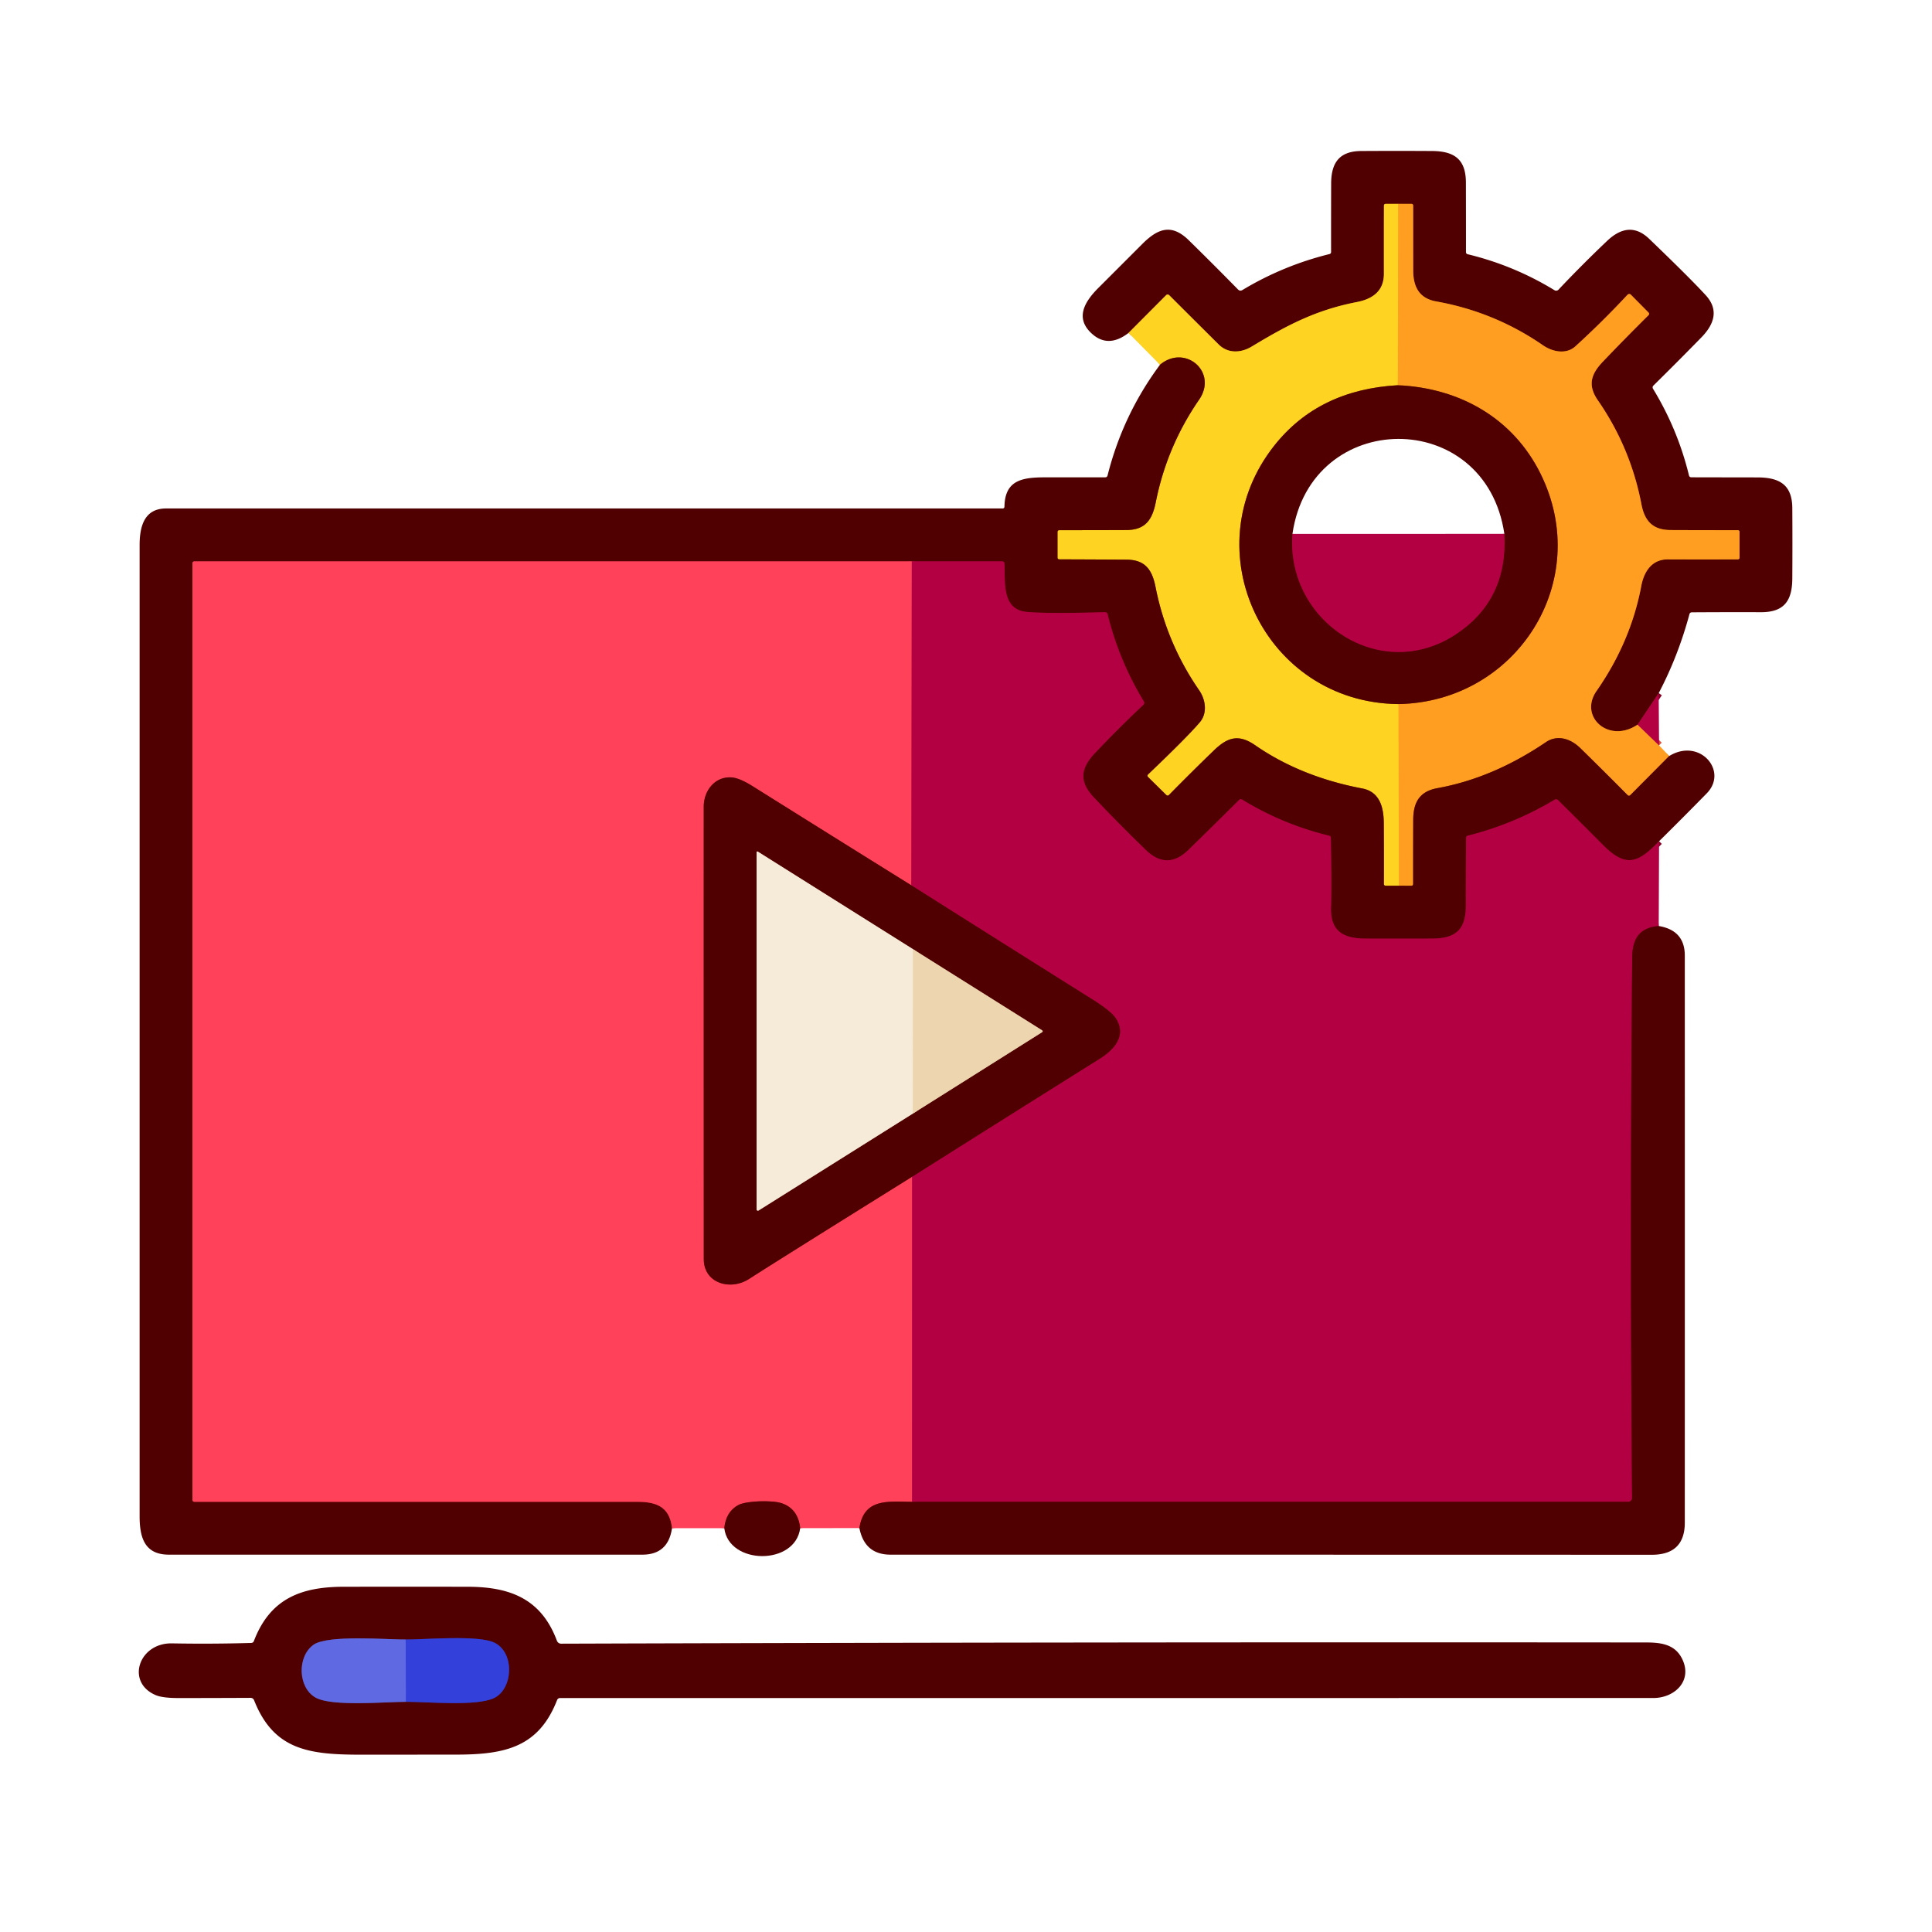 <?xml version="1.0" encoding="UTF-8" standalone="no"?>
<!DOCTYPE svg PUBLIC "-//W3C//DTD SVG 1.1//EN" "http://www.w3.org/Graphics/SVG/1.1/DTD/svg11.dtd">
<svg xmlns="http://www.w3.org/2000/svg" version="1.1" viewBox="0.00 0.00 512.00 512.00">
<g stroke-width="2.00" fill="none" stroke-linecap="butt">
<path stroke="#820021" vector-effect="non-scaling-stroke" d="
  M 439.57 183.69
  L 433.97 192.04"
/>
<path stroke="#a84f11" vector-effect="non-scaling-stroke" d="
  M 433.97 192.04
  C 426.36 197.16 418.34 189.95 423.09 183.13
  Q 432.16 170.11 434.94 155.36
  C 435.69 151.33 437.85 148.22 442.00 148.24
  Q 451.23 148.28 460.50 148.24
  Q 461.00 148.23 461.00 147.73
  L 461.00 141.01
  Q 461.00 140.50 460.48 140.50
  Q 451.60 140.51 442.73 140.47
  C 438.15 140.45 435.87 138.23 435.00 133.66
  Q 432.14 118.65 423.46 106.10
  C 420.75 102.19 421.52 99.26 424.76 95.86
  Q 430.70 89.64 436.86 83.54
  Q 437.22 83.18 436.86 82.81
  L 432.19 78.09
  A 0.61 0.61 0.0 0 0 431.31 78.11
  Q 424.74 85.18 417.51 91.77
  C 415.14 93.94 411.56 93.34 408.87 91.48
  Q 396.02 82.63 380.60 79.88
  C 376.14 79.08 374.51 76.07 374.51 71.61
  Q 374.50 63.07 374.50 54.53
  Q 374.50 54.01 373.98 54.02
  L 370.54 54.03"
/>
<path stroke="#a86a11" vector-effect="non-scaling-stroke" d="
  M 370.54 54.03
  L 367.28 54.02
  Q 366.76 54.02 366.76 54.54
  Q 366.74 63.51 366.75 72.52
  C 366.75 77.03 363.92 79.21 359.52 80.06
  C 348.72 82.16 341.10 86.18 331.74 91.83
  C 328.76 93.63 325.35 93.67 322.95 91.28
  Q 316.44 84.81 309.84 78.22
  A 0.57 0.57 0.0 0 0 309.04 78.22
  L 299.07 88.23"
/>
<path stroke="#d94f32" vector-effect="non-scaling-stroke" d="
  M 433.97 192.04
  L 439.67 197.53"
/>
<path stroke="#a84f11" vector-effect="non-scaling-stroke" d="
  M 442.35 200.36
  L 432.08 210.69
  Q 431.69 211.08 431.30 210.69
  Q 425.07 204.39 418.74 198.20
  C 416.16 195.69 412.65 194.67 409.70 196.67
  Q 395.62 206.21 380.91 208.87
  C 376.27 209.71 374.53 212.55 374.52 217.26
  Q 374.49 225.73 374.50 234.22
  Q 374.50 234.74 373.98 234.74
  L 370.72 234.73"
/>
<path stroke="#a84f11" vector-effect="non-scaling-stroke" d="
  M 370.62 186.59
  C 401.85 186.02 422.33 154.11 408.30 125.62
  C 401.10 111.01 387.09 102.83 370.45 102.09"
/>
<path stroke="#ffb922" vector-effect="non-scaling-stroke" d="
  M 370.54 54.03
  L 370.45 102.09"
/>
<path stroke="#a86a11" vector-effect="non-scaling-stroke" d="
  M 370.45 102.09
  Q 349.48 103.26 337.75 118.02
  C 315.80 145.67 335.04 186.25 370.62 186.59"
/>
<path stroke="#ffb922" vector-effect="non-scaling-stroke" d="
  M 370.62 186.59
  L 370.72 234.73"
/>
<path stroke="#a86a11" vector-effect="non-scaling-stroke" d="
  M 370.72 234.73
  L 367.26 234.73
  Q 366.74 234.73 366.74 234.22
  Q 366.77 226.18 366.72 218.15
  C 366.70 213.76 365.55 209.82 361.01 208.95
  Q 344.73 205.85 332.69 197.53
  C 328.39 194.55 325.47 195.22 321.71 198.85
  Q 315.72 204.64 309.82 210.64
  Q 309.44 211.04 309.05 210.65
  L 304.29 205.96
  Q 303.89 205.57 304.30 205.18
  Q 314.56 195.40 317.95 191.43
  C 319.97 189.08 319.60 185.54 317.76 182.88
  Q 309.17 170.43 306.24 155.59
  C 305.31 150.85 303.40 148.34 298.50 148.31
  Q 289.64 148.26 280.75 148.23
  Q 280.25 148.23 280.25 147.73
  L 280.25 141.01
  Q 280.25 140.50 280.77 140.50
  Q 289.61 140.51 298.44 140.47
  C 303.46 140.45 305.34 137.88 306.30 133.07
  Q 309.24 118.30 317.77 105.93
  C 322.84 98.56 314.05 91.10 307.41 96.66"
/>
<path stroke="#820021" vector-effect="non-scaling-stroke" d="
  M 439.67 222.94
  C 434.28 228.52 431.03 230.19 424.90 224.02
  Q 418.95 218.04 412.89 212.04
  A 0.73 0.73 0.0 0 0 412.00 211.93
  Q 401.21 218.39 389.01 221.46
  Q 388.53 221.58 388.53 222.08
  Q 388.46 230.93 388.47 239.78
  C 388.49 246.13 386.11 248.72 379.48 248.74
  Q 370.70 248.77 361.91 248.74
  C 355.97 248.72 352.54 246.79 352.74 240.49
  Q 352.92 234.65 352.68 222.06
  Q 352.67 221.58 352.20 221.46
  Q 339.94 218.49 329.17 211.90
  Q 328.75 211.65 328.40 211.99
  Q 321.71 218.64 314.97 225.22
  Q 309.33 230.72 303.70 225.30
  Q 296.66 218.50 289.92 211.37
  C 285.99 207.21 286.22 203.74 290.22 199.52
  Q 296.38 193.03 302.99 186.78
  Q 303.41 186.38 303.11 185.88
  Q 296.55 175.07 293.52 162.78
  Q 293.38 162.23 292.82 162.24
  Q 277.41 162.66 272.06 162.16
  C 265.33 161.52 266.46 154.07 266.18 149.33
  A 0.61 0.60 88.0 0 0 265.58 148.76
  L 241.64 148.76"
/>
<path stroke="#a8212d" vector-effect="non-scaling-stroke" d="
  M 241.64 148.76
  L 51.52 148.76
  A 0.52 0.51 0.0 0 0 51.00 149.27
  L 51.00 397.48
  A 0.52 0.52 0.0 0 0 51.52 398.00
  Q 110.17 398.00 168.92 398.00
  C 174.23 398.00 177.47 399.49 178.09 404.99"
/>
<path stroke="#820021" vector-effect="non-scaling-stroke" d="
  M 439.58 245.40
  C 434.49 245.87 432.60 248.69 432.55 253.75
  Q 431.90 325.38 432.52 396.98
  A 1.00 1.00 0.0 0 1 431.52 397.99
  L 241.71 397.99"
/>
<path stroke="#820021" vector-effect="non-scaling-stroke" d="
  M 241.72 311.85
  Q 266.42 296.25 291.36 280.62
  C 295.36 278.12 298.61 274.41 295.71 269.89
  Q 294.49 267.99 289.57 264.90
  Q 265.23 249.62 241.51 234.62"
/>
<path stroke="#d9214e" vector-effect="non-scaling-stroke" d="
  M 241.64 148.76
  L 241.51 234.62"
/>
<path stroke="#a8212d" vector-effect="non-scaling-stroke" d="
  M 241.51 234.62
  Q 220.22 221.37 199.57 208.42
  Q 196.03 206.20 193.97 206.03
  C 189.56 205.67 186.51 209.43 186.50 213.75
  Q 186.49 273.72 186.51 333.69
  C 186.52 340.12 193.58 342.08 198.45 338.97
  Q 209.11 332.16 241.72 311.85"
/>
<path stroke="#d9214e" vector-effect="non-scaling-stroke" d="
  M 241.72 311.85
  L 241.71 397.99"
/>
<path stroke="#a8212d" vector-effect="non-scaling-stroke" d="
  M 241.71 397.99
  C 235.60 398.01 228.97 396.85 227.75 404.96"
/>
<path stroke="#a8212d" vector-effect="non-scaling-stroke" d="
  M 212.06 404.97
  Q 211.50 399.83 207.16 398.37
  C 204.67 397.53 197.72 397.71 195.62 398.87
  Q 192.38 400.66 191.94 404.98"
/>
<path stroke="#820021" vector-effect="non-scaling-stroke" d="
  M 342.51 141.49
  C 340.75 164.63 365.76 181.35 385.81 168.10
  Q 399.65 158.96 398.67 141.48"
/>
<path stroke="#9e6b58" vector-effect="non-scaling-stroke" d="
  M 241.92 295.11
  L 276.10 273.59
  Q 276.57 273.30 276.10 273.00
  L 241.95 251.54"
/>
<path stroke="#a3766c" vector-effect="non-scaling-stroke" d="
  M 241.95 251.54
  L 200.83 225.69
  A 0.21 0.21 0.0 0 0 200.50 225.87
  L 200.50 320.49
  A 0.35 0.35 0.0 0 0 201.04 320.79
  L 241.92 295.11"
/>
<path stroke="#f1e0c4" vector-effect="non-scaling-stroke" d="
  M 241.95 251.54
  L 241.92 295.11"
/>
<path stroke="#42206d" vector-effect="non-scaling-stroke" d="
  M 107.58 451.00
  C 113.44 450.98 126.24 452.25 130.95 449.99
  C 135.94 447.59 136.49 438.08 131.09 435.36
  C 126.88 433.23 112.77 434.50 107.51 434.50"
/>
<path stroke="#583571" vector-effect="non-scaling-stroke" d="
  M 107.51 434.50
  C 102.39 434.50 86.77 433.20 83.04 435.91
  C 78.68 439.08 78.97 447.35 83.70 449.91
  C 88.10 452.30 102.09 451.00 107.58 451.00"
/>
<path stroke="#4a55de" vector-effect="non-scaling-stroke" d="
  M 107.51 434.50
  L 107.58 451.00"
/>
</g>
<path fill="#500000" d="
  M 439.57 183.69
  L 433.97 192.04
  C 426.36 197.16 418.34 189.95 423.09 183.13
  Q 432.16 170.11 434.94 155.36
  C 435.69 151.33 437.85 148.22 442.00 148.24
  Q 451.23 148.28 460.50 148.24
  Q 461.00 148.23 461.00 147.73
  L 461.00 141.01
  Q 461.00 140.50 460.48 140.50
  Q 451.60 140.51 442.73 140.47
  C 438.15 140.45 435.87 138.23 435.00 133.66
  Q 432.14 118.65 423.46 106.10
  C 420.75 102.19 421.52 99.26 424.76 95.86
  Q 430.70 89.64 436.86 83.54
  Q 437.22 83.18 436.86 82.81
  L 432.19 78.09
  A 0.61 0.61 0.0 0 0 431.31 78.11
  Q 424.74 85.18 417.51 91.77
  C 415.14 93.94 411.56 93.34 408.87 91.48
  Q 396.02 82.63 380.60 79.88
  C 376.14 79.08 374.51 76.07 374.51 71.61
  Q 374.50 63.07 374.50 54.53
  Q 374.50 54.01 373.98 54.02
  L 370.54 54.03
  L 367.28 54.02
  Q 366.76 54.02 366.76 54.54
  Q 366.74 63.51 366.75 72.52
  C 366.75 77.03 363.92 79.21 359.52 80.06
  C 348.72 82.16 341.10 86.18 331.74 91.83
  C 328.76 93.63 325.35 93.67 322.95 91.28
  Q 316.44 84.81 309.84 78.22
  A 0.57 0.57 0.0 0 0 309.04 78.22
  L 299.07 88.23
  Q 293.69 92.37 289.34 88.41
  C 284.80 84.29 287.43 79.93 291.14 76.24
  Q 296.95 70.43 302.75 64.63
  C 306.94 60.43 310.55 59.28 315.03 63.66
  Q 321.69 70.19 328.07 76.70
  Q 328.61 77.25 329.27 76.85
  Q 340.05 70.37 352.29 67.34
  Q 352.75 67.23 352.75 66.75
  Q 352.74 57.64 352.77 48.59
  C 352.79 42.95 355.10 40.06 360.72 40.02
  Q 370.13 39.96 379.55 40.02
  C 385.57 40.06 388.46 42.36 388.48 48.37
  Q 388.50 57.59 388.50 66.79
  Q 388.50 67.27 388.97 67.38
  Q 401.20 70.34 411.94 76.90
  A 0.87 0.87 0.0 0 0 413.03 76.75
  Q 419.19 70.22 425.87 63.87
  C 429.56 60.36 433.30 59.69 437.06 63.30
  Q 447.85 73.67 452.03 78.23
  C 455.54 82.05 454.33 85.89 450.89 89.41
  Q 444.59 95.86 438.16 102.19
  A 0.68 0.67 52.3 0 0 438.06 103.02
  Q 444.61 113.74 447.59 125.97
  Q 447.72 126.49 448.26 126.49
  Q 457.06 126.51 465.78 126.52
  C 471.69 126.53 474.93 128.55 474.98 134.63
  Q 475.04 143.97 474.98 153.31
  C 474.95 159.31 472.72 162.25 466.69 162.24
  Q 457.53 162.21 448.37 162.27
  Q 447.85 162.28 447.72 162.77
  Q 444.71 173.91 439.57 183.69
  Z"
/>
<path fill="#ffd322" d="
  M 370.54 54.03
  L 370.45 102.09
  Q 349.48 103.26 337.75 118.02
  C 315.80 145.67 335.04 186.25 370.62 186.59
  L 370.72 234.73
  L 367.26 234.73
  Q 366.74 234.73 366.74 234.22
  Q 366.77 226.18 366.72 218.15
  C 366.70 213.76 365.55 209.82 361.01 208.95
  Q 344.73 205.85 332.69 197.53
  C 328.39 194.55 325.47 195.22 321.71 198.85
  Q 315.72 204.64 309.82 210.64
  Q 309.44 211.04 309.05 210.65
  L 304.29 205.96
  Q 303.89 205.57 304.30 205.18
  Q 314.56 195.40 317.95 191.43
  C 319.97 189.08 319.60 185.54 317.76 182.88
  Q 309.17 170.43 306.24 155.59
  C 305.31 150.85 303.40 148.34 298.50 148.31
  Q 289.64 148.26 280.75 148.23
  Q 280.25 148.23 280.25 147.73
  L 280.25 141.01
  Q 280.25 140.50 280.77 140.50
  Q 289.61 140.51 298.44 140.47
  C 303.46 140.45 305.34 137.88 306.30 133.07
  Q 309.24 118.30 317.77 105.93
  C 322.84 98.56 314.05 91.10 307.41 96.66
  L 299.07 88.23
  L 309.04 78.22
  A 0.57 0.57 0.0 0 1 309.84 78.22
  Q 316.44 84.81 322.95 91.28
  C 325.35 93.67 328.76 93.63 331.74 91.83
  C 341.10 86.18 348.72 82.16 359.52 80.06
  C 363.92 79.21 366.75 77.03 366.75 72.52
  Q 366.74 63.51 366.76 54.54
  Q 366.76 54.02 367.28 54.02
  L 370.54 54.03
  Z"
/>
<path fill="#ff9e21" d="
  M 370.54 54.03
  L 373.98 54.02
  Q 374.50 54.01 374.50 54.53
  Q 374.50 63.07 374.51 71.61
  C 374.51 76.07 376.14 79.08 380.60 79.88
  Q 396.02 82.63 408.87 91.48
  C 411.56 93.34 415.14 93.94 417.51 91.77
  Q 424.74 85.18 431.31 78.11
  A 0.61 0.61 0.0 0 1 432.19 78.09
  L 436.86 82.81
  Q 437.22 83.18 436.86 83.54
  Q 430.70 89.64 424.76 95.86
  C 421.52 99.26 420.75 102.19 423.46 106.10
  Q 432.14 118.65 435.00 133.66
  C 435.87 138.23 438.15 140.45 442.73 140.47
  Q 451.60 140.51 460.48 140.50
  Q 461.00 140.50 461.00 141.01
  L 461.00 147.73
  Q 461.00 148.23 460.50 148.24
  Q 451.23 148.28 442.00 148.24
  C 437.85 148.22 435.69 151.33 434.94 155.36
  Q 432.16 170.11 423.09 183.13
  C 418.34 189.95 426.36 197.16 433.97 192.04
  L 439.67 197.53
  L 442.35 200.36
  L 432.08 210.69
  Q 431.69 211.08 431.30 210.69
  Q 425.07 204.39 418.74 198.20
  C 416.16 195.69 412.65 194.67 409.70 196.67
  Q 395.62 206.21 380.91 208.87
  C 376.27 209.71 374.53 212.55 374.52 217.26
  Q 374.49 225.73 374.50 234.22
  Q 374.50 234.74 373.98 234.74
  L 370.72 234.73
  L 370.62 186.59
  C 401.85 186.02 422.33 154.11 408.30 125.62
  C 401.10 111.01 387.09 102.83 370.45 102.09
  L 370.54 54.03
  Z"
/>
<path fill="#500000" d="
  M 370.72 234.73
  L 373.98 234.74
  Q 374.50 234.74 374.50 234.22
  Q 374.49 225.73 374.52 217.26
  C 374.53 212.55 376.27 209.71 380.91 208.87
  Q 395.62 206.21 409.70 196.67
  C 412.65 194.67 416.16 195.69 418.74 198.20
  Q 425.07 204.39 431.30 210.69
  Q 431.69 211.08 432.08 210.69
  L 442.35 200.36
  C 450.42 195.40 458.10 204.33 452.31 210.24
  Q 446.03 216.66 439.67 222.94
  C 434.28 228.52 431.03 230.19 424.90 224.02
  Q 418.95 218.04 412.89 212.04
  A 0.73 0.73 0.0 0 0 412.00 211.93
  Q 401.21 218.39 389.01 221.46
  Q 388.53 221.58 388.53 222.08
  Q 388.46 230.93 388.47 239.78
  C 388.49 246.13 386.11 248.72 379.48 248.74
  Q 370.70 248.77 361.91 248.74
  C 355.97 248.72 352.54 246.79 352.74 240.49
  Q 352.92 234.65 352.68 222.06
  Q 352.67 221.58 352.20 221.46
  Q 339.94 218.49 329.17 211.90
  Q 328.75 211.65 328.40 211.99
  Q 321.71 218.64 314.97 225.22
  Q 309.33 230.72 303.70 225.30
  Q 296.66 218.50 289.92 211.37
  C 285.99 207.21 286.22 203.74 290.22 199.52
  Q 296.38 193.03 302.99 186.78
  Q 303.41 186.38 303.11 185.88
  Q 296.55 175.07 293.52 162.78
  Q 293.38 162.23 292.82 162.24
  Q 277.41 162.66 272.06 162.16
  C 265.33 161.52 266.46 154.07 266.18 149.33
  A 0.61 0.60 88.0 0 0 265.58 148.76
  L 241.64 148.76
  L 51.52 148.76
  A 0.52 0.51 0.0 0 0 51.00 149.27
  L 51.00 397.48
  A 0.52 0.52 0.0 0 0 51.52 398.00
  Q 110.17 398.00 168.92 398.00
  C 174.23 398.00 177.47 399.49 178.09 404.99
  Q 177.06 412.00 170.25 412.00
  Q 107.49 412.00 44.75 412.00
  C 38.36 412.00 37.00 407.53 37.00 401.83
  Q 37.00 273.13 37.00 144.44
  C 37.00 139.40 38.31 134.75 44.00 134.75
  Q 154.84 134.75 265.68 134.75
  Q 266.18 134.75 266.19 134.25
  C 266.32 127.20 270.93 126.50 277.06 126.50
  Q 284.96 126.50 292.87 126.50
  Q 293.39 126.50 293.52 125.99
  Q 297.57 109.91 307.41 96.66
  C 314.05 91.10 322.84 98.56 317.77 105.93
  Q 309.24 118.30 306.30 133.07
  C 305.34 137.88 303.46 140.45 298.44 140.47
  Q 289.61 140.51 280.77 140.50
  Q 280.25 140.50 280.25 141.01
  L 280.25 147.73
  Q 280.25 148.23 280.75 148.23
  Q 289.64 148.26 298.50 148.31
  C 303.40 148.34 305.31 150.85 306.24 155.59
  Q 309.17 170.43 317.76 182.88
  C 319.60 185.54 319.97 189.08 317.95 191.43
  Q 314.56 195.40 304.30 205.18
  Q 303.89 205.57 304.29 205.96
  L 309.05 210.65
  Q 309.44 211.04 309.82 210.64
  Q 315.72 204.64 321.71 198.85
  C 325.47 195.22 328.39 194.55 332.69 197.53
  Q 344.73 205.85 361.01 208.95
  C 365.55 209.82 366.70 213.76 366.72 218.15
  Q 366.77 226.18 366.74 234.22
  Q 366.74 234.73 367.26 234.73
  L 370.72 234.73
  Z"
/>
<path fill="#500000" d="
  M 370.45 102.09
  C 387.09 102.83 401.10 111.01 408.30 125.62
  C 422.33 154.11 401.85 186.02 370.62 186.59
  C 335.04 186.25 315.80 145.67 337.75 118.02
  Q 349.48 103.26 370.45 102.09
  Z
  M 342.51 141.49
  C 340.75 164.63 365.76 181.35 385.81 168.10
  Q 399.65 158.96 398.67 141.48
  C 393.71 107.75 347.34 108.10 342.51 141.49
  Z"
/>
<path fill="#b30042" d="
  M 342.51 141.49
  L 398.67 141.48
  Q 399.65 158.96 385.81 168.10
  C 365.76 181.35 340.75 164.63 342.51 141.49
  Z"
/>
<path fill="#ff415a" d="
  M 241.64 148.76
  L 241.51 234.62
  Q 220.22 221.37 199.57 208.42
  Q 196.03 206.20 193.97 206.03
  C 189.56 205.67 186.51 209.43 186.50 213.75
  Q 186.49 273.72 186.51 333.69
  C 186.52 340.12 193.58 342.08 198.45 338.97
  Q 209.11 332.16 241.72 311.85
  L 241.71 397.99
  C 235.60 398.01 228.97 396.85 227.75 404.96
  L 212.06 404.97
  Q 211.50 399.83 207.16 398.37
  C 204.67 397.53 197.72 397.71 195.62 398.87
  Q 192.38 400.66 191.94 404.98
  L 178.09 404.99
  C 177.47 399.49 174.23 398.00 168.92 398.00
  Q 110.17 398.00 51.52 398.00
  A 0.52 0.52 0.0 0 1 51.00 397.48
  L 51.00 149.27
  A 0.52 0.51 -0.0 0 1 51.52 148.76
  L 241.64 148.76
  Z"
/>
<path fill="#b30042" d="
  M 241.64 148.76
  L 265.58 148.76
  A 0.61 0.60 88.0 0 1 266.18 149.33
  C 266.46 154.07 265.33 161.52 272.06 162.16
  Q 277.41 162.66 292.82 162.24
  Q 293.38 162.23 293.52 162.78
  Q 296.55 175.07 303.11 185.88
  Q 303.41 186.38 302.99 186.78
  Q 296.38 193.03 290.22 199.52
  C 286.22 203.74 285.99 207.21 289.92 211.37
  Q 296.66 218.50 303.70 225.30
  Q 309.33 230.72 314.97 225.22
  Q 321.71 218.64 328.40 211.99
  Q 328.75 211.65 329.17 211.90
  Q 339.94 218.49 352.20 221.46
  Q 352.67 221.58 352.68 222.06
  Q 352.92 234.65 352.74 240.49
  C 352.54 246.79 355.97 248.72 361.91 248.74
  Q 370.70 248.77 379.48 248.74
  C 386.11 248.72 388.49 246.13 388.47 239.78
  Q 388.46 230.93 388.53 222.08
  Q 388.53 221.58 389.01 221.46
  Q 401.21 218.39 412.00 211.93
  A 0.73 0.73 0.0 0 1 412.89 212.04
  Q 418.95 218.04 424.90 224.02
  C 431.03 230.19 434.28 228.52 439.67 222.94
  L 439.58 245.40
  C 434.49 245.87 432.60 248.69 432.55 253.75
  Q 431.90 325.38 432.52 396.98
  A 1.00 1.00 0.0 0 1 431.52 397.99
  L 241.71 397.99
  L 241.72 311.85
  Q 266.42 296.25 291.36 280.62
  C 295.36 278.12 298.61 274.41 295.71 269.89
  Q 294.49 267.99 289.57 264.90
  Q 265.23 249.62 241.51 234.62
  L 241.64 148.76
  Z"
/>
<path fill="#b30042" d="
  M 439.57 183.69
  L 439.67 197.53
  L 433.97 192.04
  L 439.57 183.69
  Z"
/>
<path fill="#500000" d="
  M 241.51 234.62
  Q 265.23 249.62 289.57 264.90
  Q 294.49 267.99 295.71 269.89
  C 298.61 274.41 295.36 278.12 291.36 280.62
  Q 266.42 296.25 241.72 311.85
  Q 209.11 332.16 198.45 338.97
  C 193.58 342.08 186.52 340.12 186.51 333.69
  Q 186.49 273.72 186.50 213.75
  C 186.51 209.43 189.56 205.67 193.97 206.03
  Q 196.03 206.20 199.57 208.42
  Q 220.22 221.37 241.51 234.62
  Z
  M 241.92 295.11
  L 276.10 273.59
  Q 276.57 273.30 276.10 273.00
  L 241.95 251.54
  L 200.83 225.69
  A 0.21 0.21 0.0 0 0 200.50 225.87
  L 200.50 320.49
  A 0.35 0.35 0.0 0 0 201.04 320.79
  L 241.92 295.11
  Z"
/>
<path fill="#f6ebd8" d="
  M 241.95 251.54
  L 241.92 295.11
  L 201.04 320.79
  A 0.35 0.35 0.0 0 1 200.50 320.49
  L 200.50 225.87
  A 0.21 0.21 0.0 0 1 200.83 225.69
  L 241.95 251.54
  Z"
/>
<path fill="#500000" d="
  M 439.58 245.40
  Q 446.49 246.55 446.49 253.25
  Q 446.51 328.38 446.49 403.50
  Q 446.49 412.03 437.75 412.03
  Q 336.87 412.00 236.00 412.00
  Q 229.13 412.00 227.75 404.96
  C 228.97 396.85 235.60 398.01 241.71 397.99
  L 431.52 397.99
  A 1.00 1.00 0.0 0 0 432.52 396.98
  Q 431.90 325.38 432.55 253.75
  C 432.60 248.69 434.49 245.87 439.58 245.40
  Z"
/>
<path fill="#ecd5af" d="
  M 241.95 251.54
  L 276.10 273.00
  Q 276.57 273.30 276.10 273.59
  L 241.92 295.11
  L 241.95 251.54
  Z"
/>
<path fill="#500000" d="
  M 212.06 404.97
  C 210.76 414.95 193.13 414.75 191.94 404.98
  Q 192.38 400.66 195.62 398.87
  C 197.72 397.71 204.67 397.53 207.16 398.37
  Q 211.50 399.83 212.06 404.97
  Z"
/>
<path fill="#500000" d="
  M 67.29 434.87
  C 71.54 423.78 79.60 420.53 90.98 420.51
  Q 107.51 420.48 124.03 420.51
  C 135.29 420.53 143.48 423.79 147.59 434.82
  A 1.19 1.18 -10.4 0 0 148.72 435.59
  Q 292.39 435.13 436.30 435.27
  C 440.52 435.27 443.99 435.91 445.81 439.67
  C 448.60 445.44 443.80 449.99 438.16 449.99
  Q 293.70 450.00 148.40 450.00
  A 0.82 0.81 10.5 0 0 147.64 450.52
  C 142.79 462.97 133.97 464.97 121.05 464.99
  Q 108.49 465.00 95.95 465.01
  C 81.98 465.02 72.58 463.88 67.33 450.57
  A 0.99 0.98 -11.2 0 0 66.40 449.95
  Q 56.53 450.00 47.34 450.00
  Q 43.11 450.00 41.30 449.24
  C 33.26 445.86 36.75 435.36 45.56 435.51
  Q 56.05 435.70 66.54 435.40
  Q 67.10 435.38 67.29 434.87
  Z
  M 107.58 451.00
  C 113.44 450.98 126.24 452.25 130.95 449.99
  C 135.94 447.59 136.49 438.08 131.09 435.36
  C 126.88 433.23 112.77 434.50 107.51 434.50
  C 102.39 434.50 86.77 433.20 83.04 435.91
  C 78.68 439.08 78.97 447.35 83.70 449.91
  C 88.10 452.30 102.09 451.00 107.58 451.00
  Z"
/>
<path fill="#5f69e2" d="
  M 107.51 434.50
  L 107.58 451.00
  C 102.09 451.00 88.10 452.30 83.70 449.91
  C 78.97 447.35 78.68 439.08 83.04 435.91
  C 86.77 433.20 102.39 434.50 107.51 434.50
  Z"
/>
<path fill="#3440da" d="
  M 107.51 434.50
  C 112.77 434.50 126.88 433.23 131.09 435.36
  C 136.49 438.08 135.94 447.59 130.95 449.99
  C 126.24 452.25 113.44 450.98 107.58 451.00
  L 107.51 434.50
  Z"
/>
</svg>
